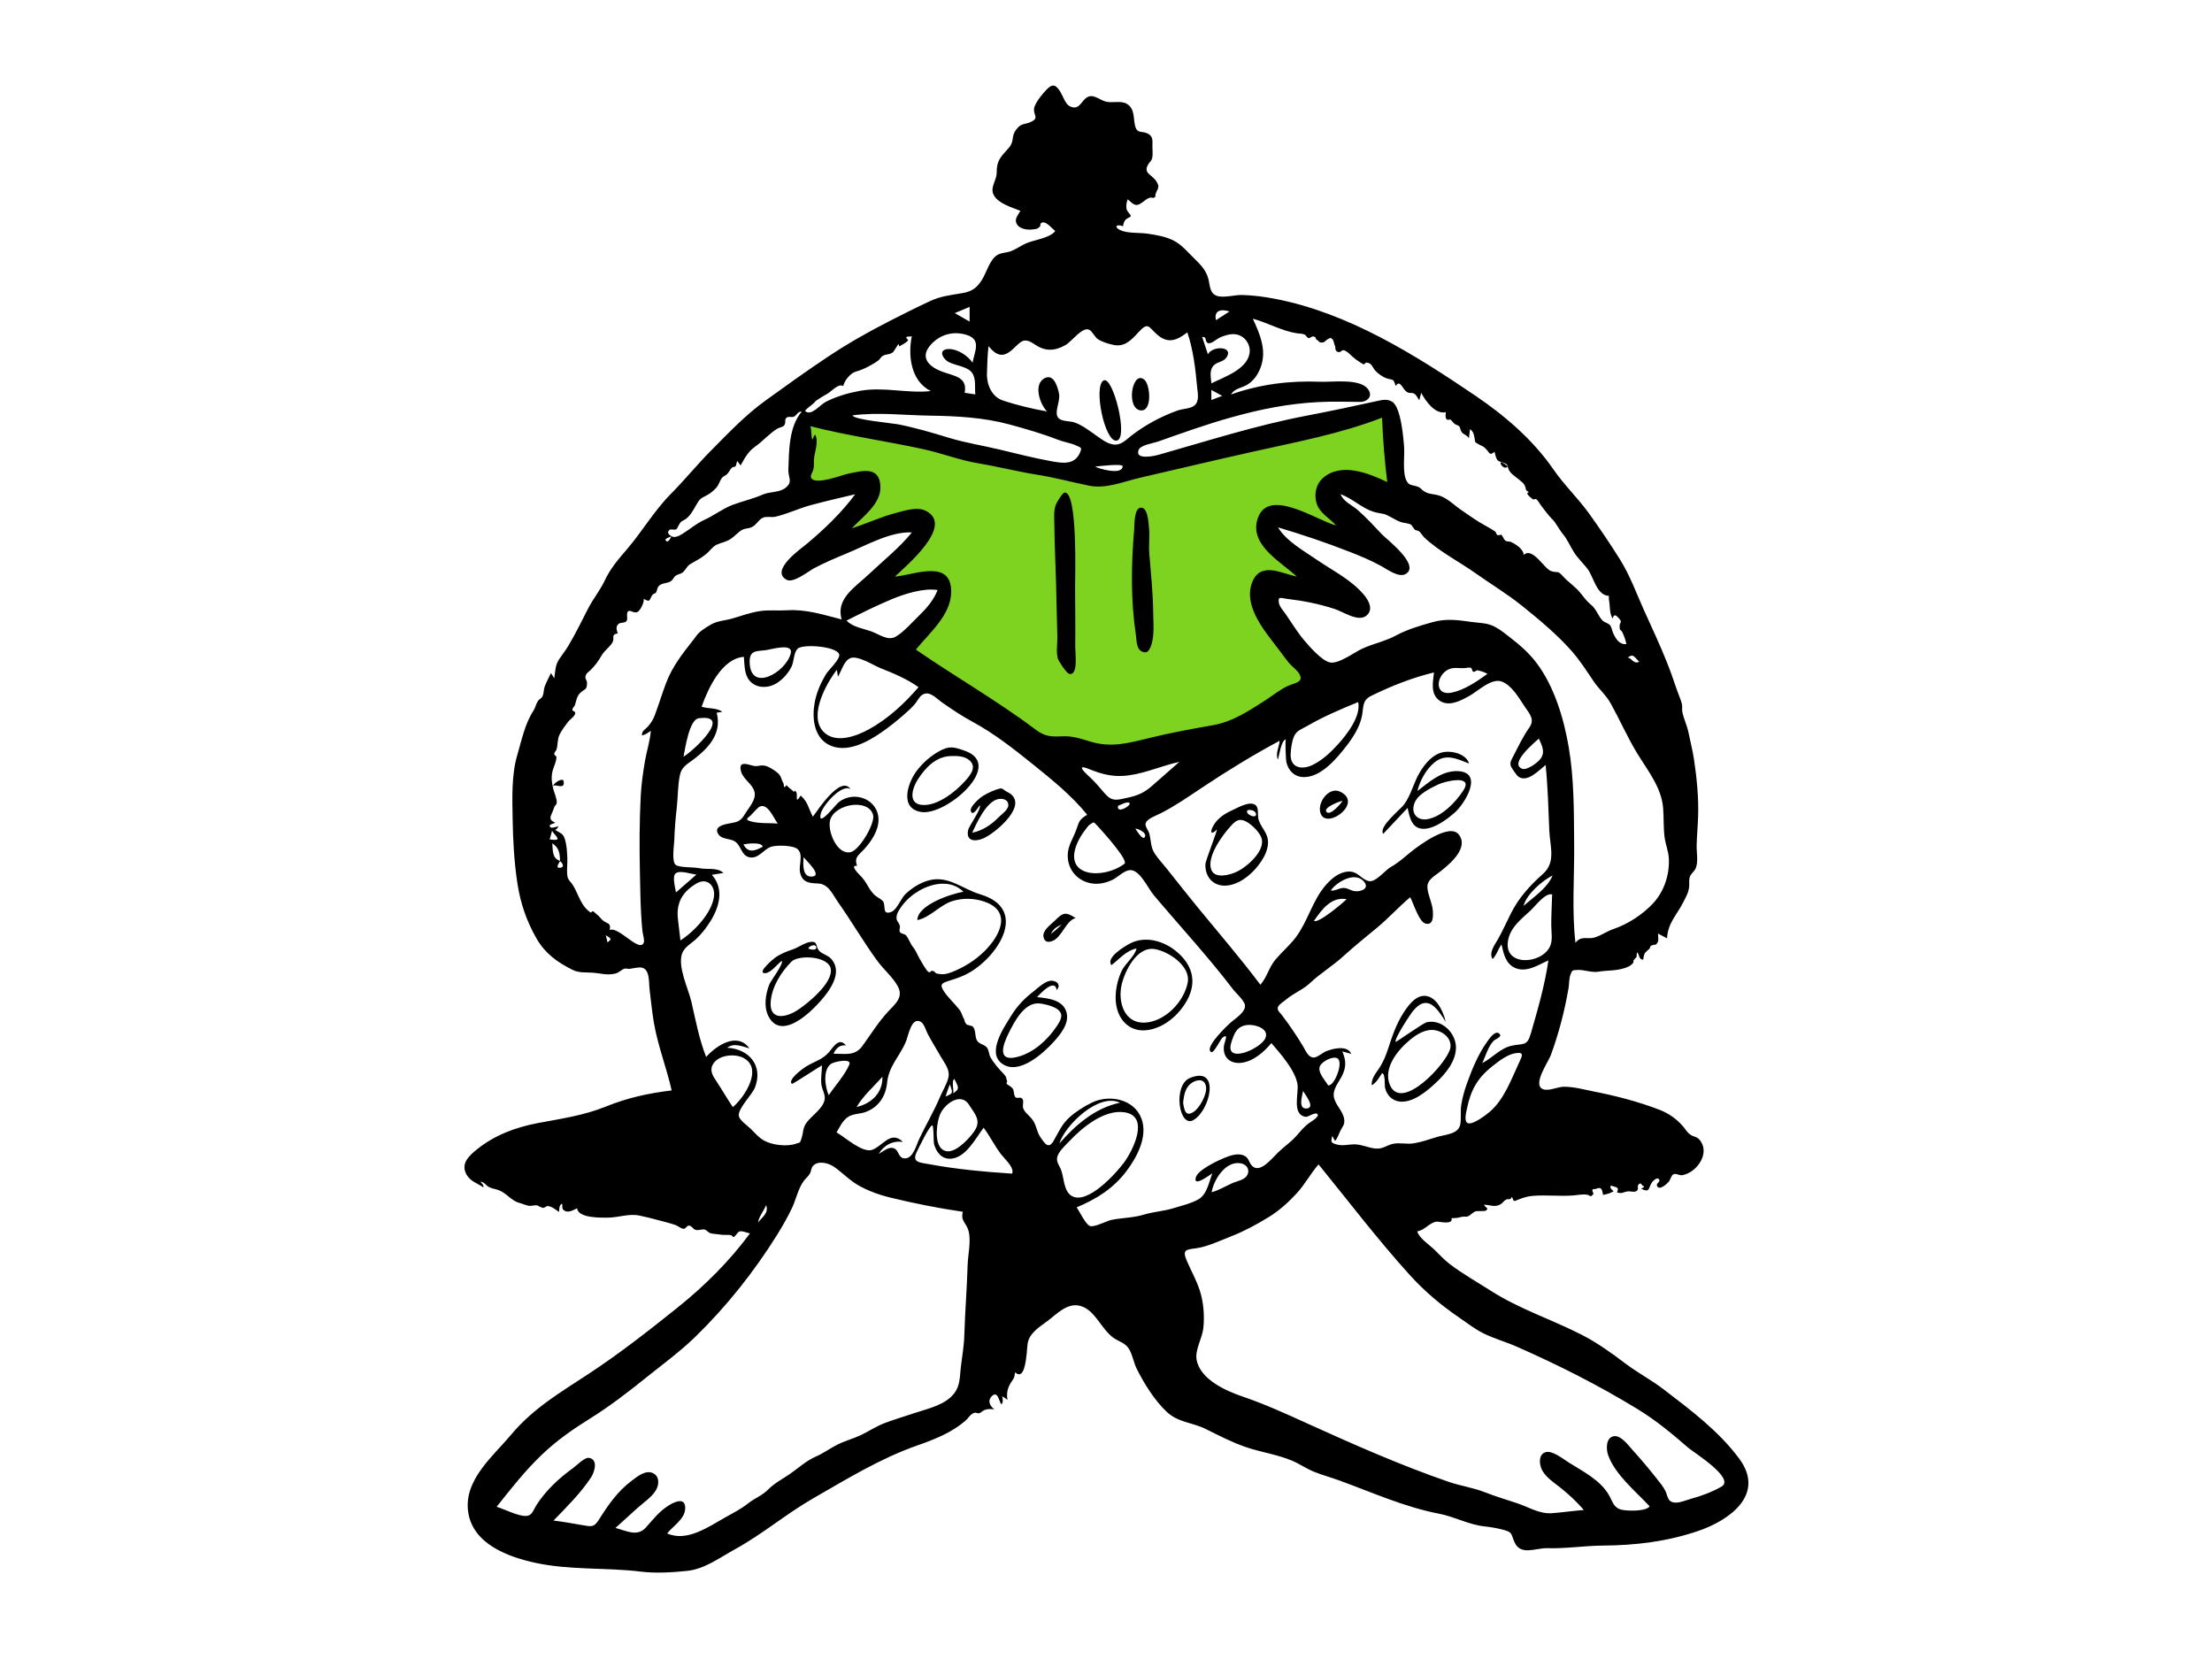 <svg width="392" height="294" viewBox="0 0 392 294" fill="none" xmlns="http://www.w3.org/2000/svg">
<path fill-rule="evenodd" clip-rule="evenodd" d="M142.451 74.446C142.181 78.861 141.911 83.275 141.641 87.689C143.378 87.189 154.431 83.936 153.748 87.234C153.258 89.599 150.151 92.157 148.568 93.804C147.11 95.32 145.61 96.796 144.071 98.229C146.899 97.147 149.751 96.122 152.623 95.162C154.796 94.437 156.985 93.728 159.212 93.185C160.039 92.983 162.271 92.158 163.051 92.72C165.103 94.197 153.97 105.074 152.445 106.607C154.601 105.604 156.809 104.693 159.055 103.911C160.677 103.347 165.686 101.19 167.121 103.032C168.657 105.003 164.852 109.528 163.797 110.963C162.285 113.019 160.646 114.991 158.927 116.877C166.073 123.295 174.469 129.007 183.405 132.557C189.957 135.161 196.393 135.823 203.307 134.395C210.41 132.927 217.221 130.112 223.697 126.894C227.499 125.003 231.252 122.958 234.827 120.661C233.353 118.868 231.922 117.038 230.532 115.18C228.548 112.527 226.109 109.628 224.978 106.47C223.87 103.379 228.025 103.982 230.017 104.15C232.903 104.393 235.781 104.909 238.609 105.526C236.609 104.135 234.646 102.689 232.722 101.196C230.214 99.25 226.87 97.049 225.229 94.249C223.786 91.787 226.953 92.409 228.418 92.731C231.91 93.501 235.307 94.812 238.638 96.09C241.077 97.027 243.501 98.007 245.902 99.04C244.412 97.745 242.972 96.387 241.588 94.98C239.727 93.088 237.218 90.778 236.384 88.174C234.686 82.869 246.112 86.87 248.062 87.689C247.702 82.194 247.342 76.698 246.982 71.203C231.852 75.229 216.723 79.255 201.593 83.281C199.958 83.716 197.912 84.664 196.207 84.715C194.662 84.761 192.796 84.065 191.29 83.778L163.912 78.547C156.758 77.18 149.604 75.813 142.451 74.446Z" fill="#7ED321"/>
<path fill-rule="evenodd" clip-rule="evenodd" d="M305.062 263.457C303.428 264.392 301.515 265.114 299.7 265.598C298.635 265.883 296.874 266.761 295.938 265.956C295.488 265.569 295.385 264.691 295.12 264.182C294.7 263.377 294.103 262.681 293.544 261.969C292.19 260.243 290.78 258.579 289.305 256.955C288.606 256.186 287.329 254.39 286.098 254.508C284.563 254.656 284.6 256.78 284.985 257.866C286.209 261.322 289.917 264.335 292.339 266.938C291.723 267.886 288.341 267.773 287.402 267.551C285.968 267.213 285.823 266.192 285.169 265.024C283.639 262.295 280.534 260.768 277.981 259.164C277.051 258.578 275.073 256.957 273.86 257.365C272.711 257.751 272.761 259.219 273.127 260.178C273.68 261.627 275.253 262.632 276.416 263.548C277.967 264.768 279.385 266.097 280.678 267.591C278.815 267.743 276.958 268.005 275.1 268.159C272.852 268.344 270.979 267.111 268.91 266.412C266.988 265.762 265.072 265.213 263.182 264.464C261.06 263.624 258.836 263.331 256.695 262.594C248.293 259.7 240.06 256.06 231.963 252.392C228.105 250.643 224.326 248.894 220.306 247.526C217.377 246.528 212.773 244.541 212.072 241.051C211.703 239.207 213.05 237.224 213.248 235.382C213.481 233.215 213.298 230.83 212.638 228.751C212.056 226.919 211.091 225.223 210.331 223.464C209.446 221.414 210.239 221.447 211.959 221.214C214.017 220.935 216.42 219.776 218.355 219.021C220.584 218.151 222.794 216.936 224.836 215.686C226.682 214.556 228.289 213.099 229.759 211.517C231.255 209.907 232.223 208 233.669 206.351C239.005 212.914 244.077 219.576 249.747 225.855C252.423 228.819 255.333 231.269 258.631 233.523C260.008 234.464 261.374 235.539 262.874 236.283C264.75 237.214 266.848 237.792 268.776 238.642C276.17 241.899 283.226 245.461 290.124 249.664C293.461 251.697 296.261 254.029 299.199 256.579C300.114 257.374 307.606 262.001 305.062 263.457ZM218.329 209.695C217.134 210.236 215.995 210.939 214.721 211.287C215.082 209.088 217.134 205.771 219.765 206.136C220.77 206.275 221.528 207.056 221.086 208.132C220.685 209.11 219.18 209.31 218.329 209.695ZM135.162 150.056C133.807 150.803 132.545 151.239 131.751 149.634C132.339 149.516 135.012 149.16 135.162 150.056ZM132.907 145.518C131.86 145.2 132.697 144.866 133.057 144.483C133.338 144.185 134.267 143.139 134.592 142.967C136.028 142.206 137.138 145.036 137.824 145.955C136.199 145.81 134.489 145.997 132.907 145.518ZM144.099 155.317C142.115 155.653 142.335 153.17 142.394 151.913C142.813 152.424 145.646 155.055 144.099 155.317ZM150.674 151.029C148.255 151.437 146.657 147.258 147.091 145.43C147.472 143.82 149.347 142.921 150.839 142.683C152.286 142.453 154.299 142.767 154.729 144.435C155.109 145.909 152.286 150.757 150.674 151.029ZM207.933 214.118C206.194 214.652 204.491 214.719 202.744 215.243C200.762 215.839 198.927 215.786 196.941 216.191C196.133 216.355 193.953 217.533 193.164 217.27C192.384 217.009 191.254 214.586 190.805 213.956C194.319 212.495 197.317 210.609 199.633 207.531C201.476 205.083 203.451 201.416 202.292 198.257C200.985 194.695 196.48 193.922 193.476 195.41C192.055 196.113 190.647 196.988 189.476 198.06C188.136 199.286 187.609 200.624 186.741 202.136C185.864 203.665 185.248 202.814 184.371 201.516C183.622 200.406 183.72 199.285 182.783 198.19C182.305 197.631 181.565 197.092 181.316 196.371C181.158 195.913 181.491 195.102 181.191 194.742C180.77 194.236 180.257 194.83 179.903 194.378C179.647 194.05 179.731 193.302 179.466 192.891C179.236 192.658 178.98 192.458 178.698 192.293C178.355 192.123 178.292 191.911 178.51 191.657C178.237 191.152 178.5 190.982 177.916 190.367C177.006 189.41 176.176 188.493 175.528 187.363C175.232 186.846 175.261 186.079 174.893 185.631C174.388 185.017 173.547 185.109 173.113 184.348C172.726 183.671 172.985 182.485 172.347 181.87C172.011 181.774 171.675 181.679 171.338 181.586C171.085 181.34 170.937 181.042 170.895 180.691C170.541 180.145 170.471 179.505 170.023 178.929C169.167 177.827 168.016 176.809 167.26 175.648C166.466 174.427 166.887 174.221 168.268 173.784C169.513 173.39 170.649 173.024 171.803 172.352C177.139 169.247 182.197 161.011 173.729 158.495C170.586 157.561 168.004 155.05 164.519 156.037C163.009 156.465 161.576 157.376 160.449 158.457C159.67 159.204 158.949 161.203 157.993 161.586C156.274 162.274 157.001 160.555 156.513 159.764C156.28 159.387 155.342 158.953 154.995 158.61C154.587 158.207 154.193 157.699 153.91 157.202C153.384 156.278 153.063 155.763 152.305 155.011C152.019 154.727 150.592 153.26 151.879 153.451C151.358 151.863 152.118 151.625 153.169 150.464C154.404 149.102 155.678 147.208 155.685 145.299C155.699 141.634 151.356 139.991 148.628 142.167C148.073 142.61 144.79 146.884 145.462 144.158C145.824 142.688 149.177 138.851 150.732 139.844C148.99 137.304 144.988 143.47 144.054 144.731C143.258 143.267 143.202 142.121 141.886 140.987C140.814 142.706 141.38 140.828 141.144 140.446C140.633 139.622 140.914 140.565 140.637 140.272C140.292 139.907 139.75 139.619 139.383 139.136C138.755 139.989 139.006 139.072 138.814 138.753C138.364 138.009 138.538 137.578 137.767 136.93C137.205 136.46 136.1 135.729 135.345 135.662C134.474 135.585 134.232 135.919 133.345 135.672C132.216 135.358 130.795 134.876 131.342 136.764C131.739 138.136 133.352 138.916 133.705 140.318C134.061 141.729 132.666 143.151 131.989 144.308C131.119 145.792 130.409 145.671 128.834 146.005C127.827 146.219 126.484 146.677 127.347 147.898C127.964 148.77 129.408 148.586 130.222 149.103C131.363 149.828 131.347 151.614 132.803 151.924C134.407 152.267 135.326 150.481 136.679 150.05C137.64 149.743 140.619 149.777 141.376 150.499C142.407 151.483 141.516 153.363 141.776 154.585C142.162 156.397 143.388 156.508 144.939 156.566C146.848 156.637 147.519 158.47 148.546 159.924C150.951 163.33 153.041 166.961 155.504 170.321C156.595 171.809 158.19 173.133 159.083 174.747C160.185 176.742 158.655 177.892 157.334 179.323C155.608 181.194 154.319 183.322 152.822 185.366C151.491 187.183 149.838 186.731 147.712 186.731C148.186 185.754 148.756 185.145 149.922 185.264C148.703 183.776 147.728 185.478 146.938 186.421C145.794 187.784 144.303 188.113 142.834 189.01C142.314 189.327 139.483 191.384 140.343 192.086C140.441 192.165 145.127 189.083 145.661 188.8C145.661 189.938 145.412 191.12 145.571 192.252C145.688 193.082 146.272 193.948 146.147 194.81C145.912 196.439 143.807 197.722 142.903 198.991C142.223 199.946 142.387 200.7 142.041 201.725C141.725 202.66 141.891 202.377 141.104 202.666C139.502 203.255 136.807 202.937 135.356 202.101C134.456 201.581 133.765 200.761 133.034 200.037C132.483 199.492 131.097 198.561 130.944 197.798C130.681 196.484 133.289 194.043 133.806 192.688C135.263 188.864 132.763 185.891 128.873 185.674C130.072 184.749 131.559 185.446 132.822 185.799C130.662 182.805 126.972 185.269 125.14 187.303C123.887 184.138 123.284 180.799 122.519 177.498C121.998 175.251 120.015 171.239 120.899 168.925C121.327 167.806 122.534 167.182 123.369 166.407C124.318 165.525 125.13 164.471 125.824 163.38C127.459 160.81 128.402 157.565 126.152 155.032C126.836 154.919 127.52 154.807 128.204 154.695C127.091 153.649 125.337 154.159 123.893 153.849C122.978 153.652 120.342 153.78 119.731 153.261C118.996 152.638 119.467 149.771 119.493 148.922C119.554 146.939 119.72 145.032 119.939 143.061C120.146 141.199 120.104 139.187 120.489 137.357C120.802 135.873 121.8 135.42 122.952 134.546C125.705 132.453 127.948 129.909 127.008 126.304C127.341 126.251 127.675 126.198 128.008 126.145C126.93 125.366 125.536 125.649 124.338 125.238C125.439 122.141 127.872 116.696 131.823 116.403C131.959 117.788 131.866 119.434 132.8 120.58C133.864 121.885 135.731 122.016 137.171 121.326C138.478 120.699 139.705 119.371 140.308 118.058C140.715 117.17 140.642 115.668 141.357 114.964C142.317 114.019 148.932 114.589 148.729 116.183C148.61 117.12 146.841 118.696 146.347 119.526C145.442 121.047 144.718 122.691 144.386 124.437C143.881 127.088 144.173 130.588 146.866 131.982C149.928 133.568 153.659 131.551 156.17 129.81C157.549 128.853 158.885 127.798 160.145 126.69C160.816 126.1 161.49 125.492 162.081 124.821C162.518 124.326 162.867 123.528 163.404 123.157C164.674 122.281 165.919 123.767 166.993 124.518C168.743 125.741 170.485 126.902 172.363 127.92C176.176 129.985 179.661 132.72 183.032 135.436C186.422 138.169 189.918 140.979 192.664 144.383C191.001 145.406 191.298 145.672 190.558 147.497C190.032 148.792 189.309 149.895 189.225 151.334C189.081 153.818 190.676 155.935 193.096 156.484C194.449 156.792 195.739 156.546 196.992 155.992C197.967 155.562 198.938 154.504 199.956 154.241C201.849 153.753 203.363 157.328 204.424 158.587C209.136 164.181 214.116 169.553 218.553 175.375C219.044 176.02 220.504 177.279 220.622 178.133C220.793 179.359 218.864 180.527 218.064 181.23C217.644 181.599 213.19 185.789 214.686 186.455C215.112 186.645 216.36 184.074 216.672 183.854C217.84 183.031 216.957 184.644 216.887 185.46C216.713 187.487 218.105 188.592 220.063 188.335C222.152 188.061 224.011 186.412 225.304 184.854C226.924 186.731 229.456 189.567 229.924 192.073C230.223 193.674 228.838 197.593 231.424 197.919C231.819 197.969 233.248 196.909 233.514 197.511C233.736 198.013 232.192 198.872 231.969 199.038C231.017 199.749 230.443 200.51 229.674 201.37C228.772 202.38 227.54 203.231 226.525 204.199C225.455 205.219 223.341 207.988 221.93 206.65C221.221 205.978 221.407 205.099 220.271 204.704C219.237 204.345 217.927 204.8 216.966 205.199C215.884 205.647 212.32 207.284 211.924 208.632C211.379 210.491 214.325 208.256 214.848 207.929C214.251 209.446 213.921 211.64 212.4 212.525C211.136 213.26 209.319 213.692 207.933 214.118ZM187.732 202.651C188.743 199.4 194.708 193.605 198.477 195.417C194.084 196.338 190.598 199.345 187.732 202.651ZM189.962 211.96C188.492 211.141 188.572 208.761 188.058 207.369C187.764 206.57 187.175 205.986 187.348 205.1C187.551 204.061 188.876 202.906 189.582 202.156C191.802 199.797 195.71 196.574 199.284 197.114C203.833 197.803 200.749 203.91 199.2 206.013C197.88 207.806 192.792 213.537 189.962 211.96ZM179.35 207.984C174.431 207.656 169.528 207.216 164.675 206.313C162.955 205.993 161.513 206.04 162.498 204.062C162.823 203.409 164.783 199.318 165.225 199.435C165.487 199.505 165.427 202.317 165.504 202.639C165.852 204.087 166.827 205.436 168.472 205.344C171.163 205.194 172.897 201.715 174.314 199.848C175.449 201.374 176.27 203.069 177.411 204.569C177.956 205.287 179.855 206.955 179.35 207.984ZM150.508 188.673C149.683 190.567 148.023 192.369 146.868 194.084C146.216 192.703 145.757 189.531 147.305 188.509C147.891 188.123 151.03 187.476 150.508 188.673ZM167.57 194.313C167.797 193.584 168.049 192.861 168.33 192.151C168.811 193.665 169.057 193.71 167.57 194.313ZM171.782 195.865C172.379 196.877 173.374 197.872 173.218 199.143C173.099 200.106 172.229 201.093 171.607 201.764C170.578 202.875 168.299 205.006 166.808 203.532C165.563 202.3 165.997 198.914 166.576 197.528C167.403 195.548 170.358 193.453 171.782 195.865ZM168.86 193.79C169.202 193.654 168.483 191.445 169.15 191.225C169.732 192.552 170.281 192.912 168.86 193.79ZM159.459 164.06C159.238 163.245 158.729 163.279 158.913 162.272C159.033 161.611 159.557 160.905 159.955 160.382C160.747 159.338 161.793 158.478 162.924 157.827C165.312 156.453 168.59 155.882 170.728 158.033C168.729 158.349 162.603 160.321 162.564 163.055C164.787 162.627 166.534 160.395 168.763 159.691C170.592 159.114 172.576 159.154 174.396 159.764C179.378 161.433 177.306 165.738 174.495 168.535C172.825 170.195 170.824 171.435 168.636 172.29C167.624 172.686 167.002 172.73 166.007 172.531C165.82 172.494 165.603 172.148 165.379 172.074C164.824 171.89 164.985 172.513 164.527 172.233C164.128 171.989 163.277 170.414 163.005 169.963C162.573 169.245 162.372 168.547 161.841 167.892C161.31 167.236 161.052 166.357 160.561 165.764C160.325 165.478 159.679 165.49 159.505 165.211C159.244 164.793 159.576 164.488 159.459 164.06ZM151.809 196.171C152.941 194.204 154.878 192.534 156.377 190.814C156.469 193.64 154.443 195.575 151.809 196.171ZM153.339 197.08C155.677 196.257 156.966 194.288 157.204 191.902C157.507 188.879 159.405 187.292 160.547 184.576C160.986 183.536 161.496 180.111 163.195 181.091C163.778 181.427 164.123 182.692 164.427 183.263C165.161 184.645 165.997 185.985 166.776 187.342C167.41 188.447 168.361 189.558 168.081 190.888C167.837 192.048 167.052 193.284 166.592 194.377C165.506 196.96 164.079 199.339 162.887 201.865C162.406 202.885 161.837 205.297 160.368 205.285C159.206 205.275 159.336 204.005 158.571 203.569C157.605 203.019 156.506 204.065 155.713 204.499C156.626 202.956 158.224 202.083 160.02 202.373C157.869 200.232 156.417 203.121 154.572 203.764C152.823 204.374 149.722 201.499 148.25 200.684C148.813 199.73 149.322 198.564 150.29 197.936C151.209 197.341 152.336 197.432 153.339 197.08ZM134.329 216.646C134.585 215.413 135.309 214.685 135.767 213.565C136.299 214.922 135.054 215.723 134.329 216.646ZM171.478 224.211C171.353 228.363 171.014 232.503 170.891 236.656C170.835 238.572 170.496 240.398 170.271 242.291C170.08 243.892 170.177 245.464 169.169 246.832C167.581 248.988 164.492 249.608 162.094 250.407C160.333 250.993 158.552 251.525 156.812 252.177C155.248 252.764 153.987 253.652 152.499 254.349C151.168 254.973 149.731 255.342 148.406 256.007C147.036 256.694 145.952 257.531 144.545 258.143C142.86 258.876 141.471 260.179 139.973 261.213C138.653 262.124 137.258 262.827 136.123 263.972C135.059 265.047 133.712 265.518 132.506 266.472C131.23 267.481 129.895 268.137 128.487 268.929C125.601 270.551 121.707 273.32 118.234 271.745C119.227 270.476 121.26 269.257 121.415 267.509C121.616 265.232 119.634 266.07 118.487 266.797C116.748 267.898 115.787 269.228 114.463 270.696C112.916 272.412 110.962 271.257 109.069 270.775C110.363 269.609 111.647 268.433 112.939 267.266C114.03 266.281 115.699 265.216 116.363 263.854C116.838 262.879 116.815 261.544 115.669 261.039C114.387 260.473 112.938 261.666 111.989 262.376C109.469 264.261 107.809 266.652 106.155 269.276C105.275 270.671 104.869 270.564 103.25 270.285C101.535 269.989 99.819 269.674 98.089 269.467C100.38 267.113 102.941 264.564 104.751 261.81C105.338 260.918 106.102 258.566 104.316 258.35C103.58 258.261 102.114 259.766 101.546 260.172C99.065 261.946 96.679 264.183 95.034 266.773C94.491 267.628 94.32 268.579 93.269 268.649C91.894 268.743 89.34 267.431 88.014 267.025C90.548 263.83 93.065 260.612 96.026 257.795C98.746 255.206 101.46 253.325 104.642 251.339C108.052 249.211 111.229 246.76 114.36 244.246C117.356 241.838 120.487 239.568 123.246 236.88C128.756 231.512 133.664 225.337 137.729 218.809C138.68 217.281 139.575 215.714 140.349 214.088C141.075 212.562 141.411 210.736 142.392 209.348C142.731 208.868 143.208 208.511 143.51 208.011C143.795 207.54 143.699 206.97 144.133 206.553C145.138 205.588 146.968 206.169 147.907 206.846C149.418 207.933 150.64 209.253 152.3 210.163C153.969 211.079 155.776 211.744 157.625 212.194C161.946 213.245 166.23 214.107 170.632 214.745C170.179 216.425 171.292 216.69 171.66 218.202C172.108 220.036 171.534 222.343 171.478 224.211ZM129.869 196.196C128.889 194.74 128.015 193.218 127.052 191.753C126.465 190.861 125.738 189.902 126.24 188.811C127.084 186.971 130.062 186.644 131.679 187.446C135.353 189.269 131.94 194.483 129.869 196.196ZM120.143 162.904C119.804 160.058 120.892 158.04 123.466 156.548C125.301 155.485 126.778 156.938 126.527 158.876C126.146 161.829 122.991 165.114 120.583 166.654C120.425 165.406 120.292 164.154 120.143 162.904ZM119.75 154.763C120.509 154.16 122.543 154.929 123.422 154.982C122.213 156.039 121.003 157.096 119.793 158.153C119.714 157.428 119.05 155.319 119.75 154.763ZM123.833 127.286C129.955 126.49 122.907 133.06 121.133 134.089C121.422 132.691 122.131 127.507 123.833 127.286ZM140.131 115.783C139.308 119.15 132.918 122.824 132.851 117.308C132.826 115.253 133.981 115.419 135.666 115.222C136.627 115.11 140.6 113.858 140.131 115.783ZM118.056 120.998C117.339 122.881 116.764 124.813 116.061 126.698C115.749 127.533 115.382 128.106 114.802 128.768C114.316 129.321 113.738 129.461 113.757 130.335C114.366 130.217 114.842 129.854 115.334 129.505C115.215 131.238 114.602 133.103 114.305 134.83C113.95 136.901 113.654 138.974 113.545 141.074C113.307 145.642 113.305 150.193 113.405 154.763C113.456 157.092 113.479 159.422 113.605 161.748C113.667 162.905 113.738 164.067 113.881 165.217C113.939 165.682 114.276 166.67 114.068 167.105C113.251 168.814 109.628 164.121 108.055 164.81C108.282 163.51 107.76 163.794 106.888 163.155C106.466 162.845 106.191 162.318 105.751 162.042C105.618 161.898 105.471 161.771 105.311 161.658C105.129 161.41 104.937 161.437 104.735 161.738C102.963 160.678 102.505 158.421 101.554 156.902C101.064 156.121 100.592 155.999 100.508 154.919C100.436 153.978 100.577 153.02 100.539 152.075C100.496 151.009 100.434 149.834 100.135 148.802C99.788 147.604 99.31 147.702 98.38 147.063C98.667 146.938 98.856 146.727 98.947 146.432C98.65 146.485 97.748 146.853 97.524 146.588C97.083 146.069 98.123 145.999 98.397 145.792C97.23 145.274 97.481 144.848 97.902 143.899C98.022 143.631 98.135 143.229 98.237 143.003C98.458 142.508 98.585 142.821 98.658 142.207C98.728 141.621 98.208 140.468 98.055 139.844C97.799 138.797 97.657 137.892 97.887 136.8C98.074 135.917 98.576 135.117 98.611 134.208C98.621 133.953 98.233 133.868 98.227 133.622C98.22 133.262 98.556 133.104 98.643 132.771C98.866 131.92 98.766 131.02 99.147 130.212C99.491 129.486 100.184 128.547 100.675 127.914C101.016 127.475 101.85 126.98 101.942 126.401C102.002 126.017 101.405 126.062 101.431 125.772C101.468 125.381 101.796 125.254 101.886 124.963C102.135 124.165 102.197 123.397 102.839 122.785C103.647 122.015 103.999 122.338 104.032 121.068C104.049 120.448 103.553 120.352 103.818 119.638C103.963 119.25 104.388 119.021 104.661 118.746C105.469 117.93 106.014 117.206 106.59 116.198C107.099 115.308 107.911 114.79 108.433 114.021C109.112 113.019 108.096 112.522 109.475 112.239C109.279 111.617 109.071 111.114 109.586 110.587C109.911 110.255 110.737 110.458 111.024 110.074C111.354 109.633 110.867 108.587 111.364 108.301C111.768 108.069 112.374 108.786 113.009 108.431C113.493 108.16 114.224 106.666 114.068 106.117C115.32 106.822 115.008 106.337 115.607 105.433C115.741 105.231 116.148 105.186 116.264 104.981C116.495 104.573 116.443 104.156 116.776 103.824C117.331 103.271 118.239 103.413 118.85 103.018C119.355 102.692 119.328 102.34 119.731 102.032C120.075 101.769 120.641 101.719 120.975 101.446C121.631 100.912 121.637 100.349 122.457 99.889C123.428 99.344 124.289 98.881 125.172 98.16C125.748 97.689 126.294 96.856 126.968 96.545C127.9 96.116 128.626 96.086 129.537 95.474C130.196 95.031 130.819 94.3 131.466 93.927C131.953 93.646 132.296 93.707 132.911 93.533C134.017 93.219 134.287 92.176 135.189 91.751C135.809 91.46 136.712 91.727 137.392 91.574C139.51 91.098 141.602 90.073 143.727 89.505C146.321 88.812 148.934 88.204 151.548 87.592C149.146 90.848 146.086 93.785 142.983 96.371C141.965 97.22 136.383 101.09 139.392 102.742C140.599 103.405 143.223 101.263 144.198 100.74C146.161 99.685 148.195 98.841 150.251 97.988C153.576 96.609 157.907 94.156 161.602 94.353C159.353 97.113 156.545 99.328 153.972 101.766C151.607 104.007 148.045 106.108 149.16 109.775C145.839 108.93 142.856 107.931 139.403 108.153C137.856 108.252 136.309 108.066 134.769 108.282C133.095 108.519 131.518 109.079 129.91 109.571C128.637 109.96 127.231 109.99 126.059 110.637C125.493 110.949 124.794 111.396 124.285 111.784C123.608 112.301 123.453 112.643 122.921 113.325C121.022 115.756 119.185 118.036 118.056 120.998ZM107.669 167.019C107.566 166.598 107.472 166.214 107.353 165.734C108.41 166.385 108.41 166.385 107.669 167.019ZM99.681 153.616C99.551 153.796 99.004 153.854 98.845 153.698C98.647 153.505 99.167 152.752 99.251 152.592C99.457 152.75 99.931 153.269 99.681 153.616ZM97.418 148.738C97.558 148.224 97.699 147.71 97.839 147.196C98.01 147.672 98.785 148.199 98.802 148.653C98.813 148.954 97.572 148.804 97.418 148.738ZM97.868 149.442C99.081 150.241 99.207 151.183 99.243 152.561C97.792 152.08 98 150.675 97.868 149.442ZM118.959 95.06C118.836 95.392 118.317 96.424 117.936 95.702C117.814 95.471 118.706 95.155 118.959 95.06ZM118.611 93.935C118.91 93.665 119.514 94.001 119.854 93.782C120.091 93.629 120.013 93.474 120.124 93.383C120.147 93.365 120.47 92.711 120.602 92.563C120.836 92.302 121.346 92.139 121.63 91.903C122.424 91.245 122.873 90.379 123.372 89.499C123.969 88.448 124.159 88.326 125.12 87.844C125.783 87.513 126.297 87.106 126.837 86.542C127.458 85.893 127.413 85.428 127.923 84.718C128.175 84.367 128.538 84.324 128.832 84.041C129.184 83.703 129.363 83.23 129.688 82.889C129.829 82.741 130.281 82.742 130.366 82.615C130.474 82.455 130.559 81.815 130.661 81.698C130.855 81.96 131.05 82.223 131.244 82.485C132.01 81.138 132.57 80.024 133.851 79.127C135.197 78.185 136.359 76.807 137.75 75.963C138.063 75.774 138.7 75.694 138.939 75.415C139.343 74.942 138.993 74.522 139.287 74.12C139.622 73.665 140.269 74.034 140.694 73.838C141.232 73.589 141.386 72.864 142.078 72.944C139.801 75.638 139.83 79.829 139.709 83.193C139.657 84.643 140.57 85.374 139.222 86.437C138.075 87.342 136.459 87.074 135.103 87.669C133.401 88.417 131.581 88.815 129.844 89.467C128.047 90.141 126.603 91.322 124.874 92.102C123.35 92.791 122.309 93.769 120.914 94.619C120.396 94.935 119.593 95.394 118.975 95.016C118.587 94.779 118.105 94.391 118.611 93.935ZM144.326 71.349C144.425 70.966 146.368 69.961 146.846 69.632C147.564 69.139 148.626 67.934 149.427 68.413C149.705 67.302 150.787 66.065 151.744 65.829C152.806 65.567 154.627 64.657 155.671 63.863C155.976 63.631 156.076 63.291 156.435 63.074C157.06 62.695 157.68 62.902 158.282 62.385C158.374 62.306 159.207 60.931 159.24 60.944C159.283 61.092 159.322 61.241 159.355 61.391C159.987 61.04 160.55 60.761 160.944 60.314C161.034 60.213 160.454 59.949 160.637 59.748C160.861 59.502 161.361 59.777 161.587 59.544C160.883 63.036 161.407 67.532 164.951 69.303C160.737 69.759 156.621 68.492 152.355 69.27C150.313 69.642 148.237 70.254 146.379 71.193C145.241 71.769 143.786 73.83 142.653 72.829C143.103 72.23 143.788 71.858 144.326 71.349ZM164.773 61.3C166.349 59.373 168.739 58.61 171.146 59.301C173.965 60.109 172.776 62.078 172.35 64.265C171.537 63.072 169.775 61.89 168.275 61.854C166.148 61.803 166.952 63.575 168.229 64.21C169.39 64.787 171.382 64.948 172.213 65.997C173.022 67.018 172.712 68.687 172.842 69.891C172.213 69.797 171.584 69.704 170.955 69.61C171.483 66.801 169.16 66.665 166.994 65.873C164.805 65.073 162.98 63.494 164.773 61.3ZM171.832 54.382V56.99C170.955 56.49 170.079 55.991 169.202 55.491C170.079 55.121 170.955 54.752 171.832 54.382ZM178.875 75.216C181.802 76.009 184.707 76.848 187.52 77.942C188.542 78.339 189.661 78.48 190.662 78.928C191.615 79.355 191.758 79.311 191.419 80.146C190.469 82.487 188.219 82.082 186.248 81.724C183.163 81.164 180.141 80.387 177.094 79.656C174.116 78.942 171.075 78.473 168.142 77.578C165.132 76.66 162.199 75.79 159.103 75.184C158.199 75.007 151.051 74.352 151.105 73.604C155.607 73.019 160.242 73.596 164.763 73.656C169.463 73.72 174.318 73.98 178.875 75.216ZM174.904 66.163C174.96 64.553 174.982 62.939 175.182 61.339C176.521 62.992 177.73 63.487 179.418 61.938C181.034 60.455 181.395 59.681 183.444 61.076C185.221 62.285 186.901 62.229 188.788 61.171C189.939 60.525 191.788 57.887 192.997 58.43C193.574 58.689 193.996 59.732 194.578 60.116C195.309 60.597 196.432 60.931 197.283 61.117C199.293 61.558 200.491 60.265 201.752 58.882C203.582 56.877 203.528 58.041 205.225 59.432C207.117 60.983 208.699 60.225 210.412 58.901C211.456 61.96 211.847 65.299 212.142 68.505C212.241 69.588 212.613 71.125 211.64 71.891C210.955 72.43 209.5 72.451 208.675 72.75C205.725 73.816 202.891 75.329 200.424 77.266C199.463 78.021 198.625 78.945 197.312 78.773C196.06 78.609 194.843 77.561 193.837 76.87C192.744 76.119 191.639 75.267 190.362 74.849C189.614 74.604 188.417 74.693 187.762 74.244C186.546 73.409 187.977 71.218 187.674 69.748C187.445 68.632 186.803 66.304 185.265 66.958C182.977 67.932 184.309 71.732 185.567 72.918C182.993 72.461 180.143 71.794 177.661 70.946C175.743 70.29 174.835 68.126 174.904 66.163ZM218.072 74.001C223.356 72.517 228.3 71.517 233.799 71.246C236.233 71.127 238.589 71.202 240.996 71.224C242.382 71.237 243.438 70.119 242.33 68.834C240.798 67.054 236.125 67.732 234.055 67.652C228.505 67.437 223.416 68.068 218.159 69.898C218.715 68.874 220.05 68.741 220.966 68.211C222.088 67.561 222.852 66.491 223.331 65.302C224.579 62.212 223.323 59.3 222.018 56.477C224.582 57.167 227.235 58.678 229.812 59.061C230.353 59.141 230.7 59.09 231.178 59.287C231.471 59.407 231.564 59.825 231.928 59.916C232.103 59.96 232.525 59.563 232.724 59.619C233.509 59.841 232.888 59.9 233.385 60.221C233.779 60.476 233.747 60.804 234.47 60.684C234.79 60.631 235.138 60.135 235.306 60.122C235.522 60.104 235.472 59.842 235.801 59.919C236.4 60.058 236.347 60.829 236.546 61.209C236.759 61.613 236.457 62.151 237.103 62.372C237.586 62.537 237.707 62.027 238.118 62.064C238.367 62.086 238.884 62.445 239.105 62.664C239.814 63.369 240.786 64.148 241.74 64.606C241.646 64.512 242.189 64.285 242.059 64.232C241.972 64.196 242.543 64.334 242.534 64.332C243.085 64.457 243.376 65.303 243.654 65.611C244.166 66.177 244.962 66.773 245.679 67.023C246.92 67.454 246.882 66.938 247.335 68.413C248.217 67.026 248.555 69.348 249.649 69.604C250.215 69.737 250.149 69.494 250.664 69.79C251.018 69.994 251.253 70.616 251.52 70.917C251.634 70.483 251.748 70.05 251.862 69.617C252.65 71.11 254.351 73.477 256.216 73.049C256.216 73.456 256.048 73.943 256.363 74.291C256.584 74.534 256.94 74.258 257.113 74.399C257.263 74.522 257.623 75.013 257.738 75.094C257.965 75.253 258.377 75.369 258.574 75.528C258.748 75.668 258.834 76.335 259.027 76.576C259.389 77.029 260.015 77.119 260.311 77.662C260.379 77.126 260.446 76.59 260.513 76.054C261.101 76.508 261.151 76.861 261.296 77.525C261.501 78.47 261.229 78.249 261.881 78.648C262.522 79.04 262.856 78.996 263.443 79.677C264.019 80.345 264.025 80.756 264.856 80.061C265.01 80.575 265.06 81.241 265.473 81.635C265.784 81.933 267.075 81.945 267.198 82.649C264.773 80.603 266.369 83.711 267.2 82.654C267.375 83.785 268.202 84.15 269.147 84.956C270.029 85.706 270.173 85.651 270.474 86.912C270.467 86.884 270.917 87.163 270.949 87.219C270.091 87.341 271.422 88.301 271.647 88.476C271.811 88.604 272.025 88.298 272.298 88.506C272.61 88.743 272.864 89.282 273.118 89.607C273.806 90.488 274.315 91.245 275.039 91.962C275.821 92.735 276.201 93.712 276.951 94.616C277.784 95.62 278.234 96.774 278.93 97.864C279.592 98.9 280.471 99.732 281.237 100.681C282.459 102.191 282.874 105.517 285.151 105.604C285.018 105.742 285.204 106.773 285.225 106.963C285.333 107.899 285.262 108.8 285.815 109.648C285.942 108.681 286.448 109.053 286.888 109.561C287.619 110.407 286.977 110.194 287.015 111.05C287.062 112.089 287.18 111.286 287.576 112.192C287.886 112.902 288.055 113.363 288.221 114.151C286.935 114.253 286.346 113.202 285.871 112.183C285.672 111.757 285.603 111.057 285.251 110.724C284.877 110.37 284.362 110.342 283.978 109.946C283.239 109.187 282.919 108.002 282.049 107.262C281.065 106.427 280.847 106.032 280.034 105.033C279.135 103.929 277.893 103.153 276.95 102.084C276.005 101.014 276.082 101.598 274.895 101.211C273.633 100.798 271.592 96.83 270.002 98.358C270.065 97.359 268.567 96.418 267.81 96.056C267.483 95.899 267.103 96.041 266.775 95.806C266.42 95.552 266.395 95.061 266.036 94.755C266.037 94.755 265.487 94.888 265.376 94.832C265.149 94.717 265.148 94.311 264.947 94.177C264.393 93.807 263.732 93.418 263.145 93.103C261.715 92.336 260.452 91.392 259.072 90.469C257.891 89.678 256.461 88.25 255.095 87.833C253.902 87.469 253.152 87.655 252.175 86.925C251.643 86.528 251.8 86.395 250.945 86.148C250.13 85.913 249.673 86.034 249.242 85.171C248.488 83.66 248.964 80.712 248.818 79.018C248.663 77.22 248.479 75.378 248.01 73.63C247.456 71.564 246.723 70.484 244.507 70.97C240.116 71.936 235.779 72.854 231.368 73.701C222.579 75.389 213.94 78.145 205.344 80.591C204.689 80.778 201.037 81.614 201.783 79.725C202.127 78.854 204.439 78.529 205.213 78.255C209.461 76.751 213.729 75.219 218.072 74.001ZM216.595 70.156C215.953 70.401 215.312 70.645 214.67 70.89V69.105C215.312 69.455 215.953 69.805 216.595 70.156ZM213.928 60.718C214.485 61.173 215.619 60.076 216.094 59.854C216.904 59.474 217.935 59.149 218.84 59.227C220.51 59.371 221.73 61.014 221.425 62.681C220.907 65.499 216.891 66.833 214.676 67.934C214.605 66.936 214.282 65.735 214.982 64.871C215.59 64.12 216.77 64.175 217.331 63.377C218.743 61.371 214.916 61.189 214.06 62.784C213.723 61.765 213.385 60.745 213.048 59.726C213.862 59.591 213.505 60.372 213.928 60.718ZM217.878 55.2C217.081 55.715 216.284 56.23 215.487 56.745C215.092 54.962 216.439 54.727 217.878 55.2ZM290.493 117.273C289.449 117.771 289.189 116.582 288.438 116.53C289.325 115.985 289.325 115.985 290.493 117.273ZM294.737 143.245C294.867 144.954 294.766 146.684 294.993 148.386C295.167 149.682 295.691 150.887 295.748 152.197C295.87 155.066 294.901 157.988 292.945 160.091C291.094 162.081 288.446 163.793 285.947 164.629C284.822 165.006 283.646 165.841 282.553 166.15C281.343 166.491 280.194 165.748 279.196 167.081C278.531 161.361 279.017 155.384 278.965 149.628C278.912 143.86 278.974 138.089 277.998 132.383C277.129 127.301 275.416 121.584 272.258 117.427C270.975 115.738 269.396 114.356 267.731 113.061C266.866 112.389 266.002 111.671 265.039 111.141C263.558 110.325 262.296 110.438 260.685 110.205C258.379 109.872 256.236 109.591 253.921 110.24C251.767 110.845 249.394 111.533 247.464 112.584C245.542 113.63 243.31 114.062 241.314 114.999C239.957 115.637 237.137 117.767 235.63 117.383C234.172 117.012 232.014 114.537 231.083 113.429C229.894 112.012 228.909 110.371 227.854 108.846C227.483 108.311 226.728 107.484 226.632 106.797C226.464 105.605 226.942 105.994 228.081 106.128C231.011 106.471 233.766 107.015 236.574 107.937C237.971 108.396 240.703 110.252 242.1 109.14C244.234 107.441 240.992 104.522 239.805 103.542C237.782 101.871 235.43 100.63 233.273 99.145C230.982 97.568 227.953 95.888 226.479 93.459C230.784 94.73 235.085 96.185 239.265 97.824C241.177 98.573 243.067 99.365 244.863 100.362C245.872 100.922 247.911 102.436 249.126 101.711C251.767 100.134 245.701 95.556 244.826 94.62C243.466 93.166 242.133 91.726 240.639 90.407C239.63 89.517 238.046 88.891 237.577 87.578C239.251 88.184 240.604 89.371 242.171 90.177C242.992 90.6 243.74 90.843 244.647 90.972C245.613 91.111 245.728 91.265 246.489 91.648C247.082 91.948 247.691 92.348 248.356 92.552C248.831 92.697 249.659 92.722 250.074 92.991C250.285 93.293 250.504 93.591 250.73 93.883C250.983 93.957 251.232 94.043 251.477 94.14C251.845 94.468 252.063 94.92 252.42 95.258C255.016 97.713 258.488 99.469 261.398 101.526C264.151 103.471 267.073 105.231 269.717 107.354C272.76 109.798 275.919 112.424 278.507 115.355C279.97 117.011 281.172 118.889 282.401 120.72C283.29 122.046 284.584 123.146 285.353 124.513C287.03 127.494 288.421 130.716 290.226 133.649C292.065 136.638 294.461 139.607 294.737 143.245ZM270.002 160.541C270.503 158.472 273.332 156.056 275.14 155.144C274.229 157.398 271.801 158.935 270.002 160.541ZM274.667 167.757C273.125 170.956 266.344 171.322 267.264 166.588C267.715 164.268 269.628 162.845 271.27 161.327C272.03 160.625 273.889 158.116 275.064 158.52C275.009 160.324 274.903 162.136 274.907 163.941C274.909 165.145 275.213 166.625 274.667 167.757ZM272.707 130.883C273.333 132.288 273.956 133.458 272.795 134.715C272.272 135.282 270.565 136.524 269.793 136.248C267.314 135.364 272.04 131.515 272.707 130.883ZM257.717 118.381C258.314 118.348 258.893 118.437 259.483 118.401C260.071 118.364 260.133 118.26 260.677 118.334C260.735 118.418 260.792 118.501 260.85 118.585C260.924 119.145 261.219 119.206 261.733 118.768C262.448 118.927 262.913 119.033 263.596 119.419C261.751 120.75 259.505 122.297 257.242 122.744C253.666 123.45 254.654 118.549 257.717 118.381ZM202.894 148.306C202.523 149.052 201.456 147.188 201.193 146.841C201.685 146.839 203.269 147.553 202.894 148.306ZM231.628 128.67C234.406 127.049 237.706 125.625 240.69 124.418C241.215 126.946 238.655 130.21 237.079 131.939C235.805 133.339 234.268 134.789 232.54 135.595C230.672 136.465 228.63 136.083 228.721 133.64C228.754 132.747 228.957 131.311 229.32 130.495C229.789 129.443 230.675 129.225 231.628 128.67ZM194.07 82.683C194.483 82.658 198.975 82.078 198.951 82.637C198.881 84.317 194.52 82.997 194.07 82.683ZM162.303 115.121C164.676 112.194 168.506 109.034 168.562 104.942C168.645 98.921 161.963 101.925 158.604 102.176C160.38 100.43 169.306 93.109 164.026 90.508C162.509 89.76 160.352 90.491 158.829 90.882C156.127 91.577 153.615 92.781 150.961 93.618C152.857 91.599 156.134 89.305 156.027 86.247C155.896 82.525 152.841 83.425 150.199 83.971C149.183 84.181 144.648 85.985 143.796 84.76C143.484 84.311 143.989 83.741 144.096 83.342C144.285 82.635 144.226 82.388 144.233 81.666C144.246 80.209 145.214 78.339 144.424 76.984C144.244 77.292 144.089 77.612 143.961 77.945C143.701 77.156 143.875 76.32 143.615 75.532C150.211 77.219 156.92 78.142 163.557 79.582C166.917 80.311 170.079 81.566 173.485 82.13C176.92 82.7 180.295 83.571 183.736 84.115C186.876 84.61 189.884 85.434 192.993 86.067C196.024 86.684 199.133 85.332 202.091 84.648C208.717 83.115 215.341 81.546 221.976 80.059C229.632 78.342 237.597 76.874 244.925 74.012C245.067 77.827 245.373 81.636 245.839 85.425C242.602 83.895 237.799 81.9 234.527 84.638C233.218 85.733 232.814 87.624 233.332 89.233C233.895 90.983 235.621 91.796 236.759 93.115C233.294 92.226 224.355 85.963 222.764 92.294C221.64 96.765 227.122 99.653 229.803 102.17C227.141 101.649 223.576 99.521 222.013 102.941C220.663 105.897 222.29 109.115 223.956 111.553C224.859 112.874 225.875 114.118 226.835 115.398C227.342 116.075 227.838 116.762 228.371 117.419C228.907 118.078 229.916 118.769 230.291 119.478C231.046 120.908 229.522 120.996 228.338 121.513C226.859 122.158 225.589 123.242 224.236 124.105C221.138 126.083 218.431 127.92 214.771 128.552C211.003 129.202 207.374 129.882 203.655 130.789C199.948 131.694 196.922 132.563 193.133 131.394C191.405 130.861 189.998 130.387 188.165 130.487C186.241 130.593 185.115 130.493 183.533 129.301C176.723 124.172 169.331 119.963 162.303 115.121ZM150.026 109.972C152.658 108.652 155.307 107.325 158.026 106.19C160.276 105.251 163.693 104.156 166.157 104.568C165.462 106.352 164.195 107.815 162.836 109.129C161.634 110.291 160.132 112.044 158.678 112.855C157.357 113.59 155.82 112.425 154.517 111.936C153.086 111.4 151.116 111.15 150.026 109.972ZM150.688 116.634C151.999 116.089 154.818 117.918 156.011 118.393C158.355 119.328 160.712 120.305 162.778 121.779C160.255 124.695 157.398 127.36 154.004 129.233C151.77 130.465 148.006 131.878 145.899 129.641C143.252 126.83 146.434 121.102 148.308 118.693C148.37 119.105 148.432 119.517 148.495 119.929C149.092 118.972 149.549 117.108 150.688 116.634ZM198.836 141.586C197.2 141.93 196.644 141.619 195.564 140.364C194.834 139.516 194.116 138.636 193.293 137.873C192.452 137.095 190.377 135.218 193.021 136.299C195.431 137.283 197.495 137.776 200.147 137.39C203.178 136.949 206.004 135.667 208.993 135.019C207.355 136.452 205.728 137.9 204.086 139.33C202.352 140.841 201.04 141.122 198.836 141.586ZM199.21 153.117C195.625 155.816 188.406 155.524 190.835 149.586C191.205 148.685 191.721 147.836 192.318 147.068C192.518 146.811 192.872 146.28 193.156 146.107C193.949 145.627 193.729 145.568 194.492 146.37C195.15 147.062 200.291 152.715 199.21 153.117ZM198.147 142.801C198.476 142.694 199.86 141.892 200.175 142.336C200.494 142.785 197.781 144.34 198.147 142.801ZM224.251 183.955C223.445 185.884 216.992 188.676 218.194 184.788C218.727 183.065 219.229 181.761 221.237 181.63C222.397 181.555 224.961 182.256 224.251 183.955ZM235.825 157.812C236.887 156.266 240.395 154.174 241.893 156.481C242.614 157.592 240.863 158.161 239.804 157.876C239.236 157.722 238.771 157.382 238.153 157.356C237.358 157.324 236.581 157.947 235.825 157.812ZM238.641 159.348C237.919 160.079 233.563 163.744 232.857 163.179C234.28 161.145 235.913 158.874 238.641 159.348ZM231.527 196.441C230.014 196.527 230.769 194.247 230.916 193.336C231.282 193.971 233.207 196.346 231.527 196.441ZM235.37 192.355C234.881 191.485 233.562 190.188 233.86 189.068C234.088 188.212 236.146 187.06 237.008 187.551C238.153 188.205 236.493 192.5 235.37 192.355ZM271.263 183.225C270.616 185.454 269.946 184.879 267.917 185.311C265.881 185.744 264.474 187.473 262.682 188.399C263.304 187.083 263.69 185.48 264.733 184.412C264.973 184.165 266.451 183.678 265.609 183.107C264.873 182.608 263.816 184.228 263.5 184.67C261.948 186.843 260.862 189.497 259.966 191.998C259.525 193.226 259.172 194.477 258.963 195.767C258.777 196.916 258.978 198.119 258.788 199.238C258.483 201.041 256.034 201.05 254.561 201.515C253.228 201.936 251.901 202.392 250.517 202.619C249.318 202.815 248.073 202.457 246.91 202.694C245.651 202.949 245.085 203.697 243.654 203.528C242.487 203.39 241.396 202.854 240.213 202.8C239.107 202.75 238.003 203.133 236.903 202.821C235.793 202.507 235.846 202.385 236.099 201.294C236.257 201.589 236.415 201.883 236.573 202.177C237.015 201.83 237.321 200.772 237.593 200.275C238.013 199.506 238.356 199.24 238.2 198.281C237.97 196.866 236.694 195.859 236.405 194.513C236.103 193.108 237.141 191.96 237.755 190.787C238.594 189.182 238.583 187.991 237.88 186.331C238.41 186.471 238.94 186.611 239.471 186.752C238.744 185.173 236.279 185.813 235.043 186.281C234.421 186.515 233.437 187.439 232.768 187.415C231.849 187.383 231.37 186.175 230.976 185.51C229.833 183.586 228.529 181.685 227.177 179.899C226.806 179.407 226.319 179.092 226.447 178.531C226.556 178.056 227.622 177.382 227.968 177.09C229.264 175.994 230.914 175.386 232.131 174.233C233.971 172.489 236.093 171.24 237.974 169.531C239.934 167.751 241.954 166.116 243.996 164.433C246.065 162.729 247.857 160.722 249.91 159C250.442 159.965 251.473 163.417 252.652 163.685C254.027 163.996 253.986 162.369 253.917 161.391C253.82 159.996 253.046 158.641 252.959 157.31C252.867 155.886 254.237 155.25 255.271 154.426C256.867 153.154 260.402 150.256 258.502 147.871C256.865 145.817 251.544 149.756 250.077 150.94C248.83 151.946 247.867 152.857 246.463 153.651C245.476 154.208 243.821 156.354 242.651 156.156C241.259 155.921 240.715 154.401 239.013 154.451C237.35 154.5 235.937 155.698 234.905 156.901C232.573 159.62 231.771 163.259 229.646 166.093C228.598 167.491 227.239 168.644 226.103 169.967C224.855 171.418 224.59 173.09 223.359 174.51C219.837 169.818 216 165.376 212.286 160.838C210.431 158.572 208.615 156.279 206.8 153.981C206.12 153.12 205.352 152.312 204.73 151.407C203.877 150.168 204.03 149.173 203.695 147.791C203.547 147.179 202.851 146.446 203.037 145.86C203.288 145.074 205.046 144.457 205.68 144.135C208.269 142.821 210.617 141.178 213.032 139.572C217.502 136.599 222.025 133.812 226.779 131.272C226.698 132.366 225.986 133.5 226.464 134.598C226.686 133.966 227.039 131.153 227.882 131.032C227.721 131.055 227.854 134.64 227.984 135.151C228.373 136.679 229.502 137.723 231.117 137.713C234.194 137.693 236.951 134.346 238.659 132.129C239.815 130.628 240.926 128.882 241.333 127.004C241.699 125.317 241.296 124.144 243.05 123.287C246.647 121.53 250.274 120.099 254.122 119.167C253.949 120.825 253.469 122.866 254.976 124.059C256.639 125.375 258.816 124.202 260.382 123.331C261.934 122.469 264.326 120.099 266.148 120.788C267.94 121.465 269.188 123.712 270.191 125.205C271.075 126.521 272.038 127.469 271.014 128.936C269.866 130.579 269.119 132.183 268.2 133.968C267.846 134.655 267.509 135.102 267.759 135.805C267.84 136.033 268.761 137.392 269.011 137.586C270.608 138.829 272.763 136.466 273.903 135.569C274.305 139.432 274.395 143.277 274.557 147.152C274.676 149.99 275.775 152.784 273.446 154.859C271.117 156.933 269.174 159.062 267.755 161.87C266.997 163.37 266.317 164.91 265.497 166.379C264.949 167.36 263.794 168.8 264.501 169.955C265.247 169.247 265.469 168.17 266.091 167.372C266.463 169.029 266.838 170.867 268.591 171.569C270.607 172.377 272.612 170.98 274.398 170.201C273.757 174.631 272.508 178.936 271.263 183.225ZM269.202 188.316C267.818 191.274 266.568 194.841 264.012 197.019C263.451 197.497 261.067 199.364 260.159 199.051C259.389 198.785 259.813 197.229 259.947 196.562C260.628 193.177 261.806 191.047 264.551 188.888C265.687 187.994 267.145 186.852 268.61 186.631C270.187 186.394 269.733 187.18 269.202 188.316ZM308.239 258.526C304.651 253.647 299.579 249.855 294.786 246.189C292.616 244.529 290.223 243.284 288.03 241.623C285.55 239.745 283.032 237.934 280.254 236.519C274.988 233.835 269.243 231.965 264.273 228.792C261.85 227.244 259.198 225.749 256.92 224.012C255.919 223.248 255.035 222.272 254.131 221.398C253.29 220.586 251.486 219.407 251.152 218.218C252.55 217.989 253.345 216.632 254.594 216.494C255.005 216.448 257.581 217.13 257.229 215.88C258.163 215.857 258.272 215.843 259.055 215.638C259.38 215.553 259.764 215.686 260.092 215.57C260.594 215.393 260.935 214.881 261.442 214.685C261.802 214.546 263.14 214.701 263.342 214.528C263.896 214.055 263.308 214.097 262.978 213.506C264.054 213.478 264.793 214.022 265.871 213.444C266.2 213.268 266.478 212.862 266.796 212.652C267.361 212.279 267.564 212.857 267.951 212.083C268.313 213.151 268.303 212.856 269.175 212.541C270.044 212.228 270.671 212.002 271.66 211.924C274.024 211.737 276.396 212.024 278.748 211.856C279.609 211.794 280.344 211.599 281.199 211.712C281.952 211.811 281.725 212.334 282.351 211.629C282.497 211.465 282.026 211.016 282.252 210.781C282.351 210.676 282.675 210.75 282.798 210.696C283.898 210.216 283.902 210.887 284.098 211.761C284.743 211.61 285.401 211.473 285.961 211.095C285.678 210.842 285.204 210.563 285.478 210.102C286.408 210.454 287.016 210.291 286.551 211.313C287.487 211.622 287.662 211.219 288.503 211.13C289 211.078 289.694 211.387 290.108 210.99C290.561 210.556 289.847 210.085 290.678 209.713C290.849 209.799 290.975 209.93 291.057 210.105C291.506 210.24 291.425 210.417 290.815 210.635C292.449 211.482 292.065 210.535 292.751 209.533C292.91 209.302 293.62 208.585 293.943 208.932C294.434 209.457 293.432 209.624 293.647 210.146C294.019 211.052 295.317 209.891 295.716 209.432C296.017 209.086 296.14 208.422 296.465 208.163C296.917 207.803 297.566 208.359 298.131 208.259C300.713 207.807 303.152 204.335 301.207 202.011C300.684 201.387 300.241 201.511 299.618 201.117C299.003 200.727 298.657 200.053 298.163 199.497C297.035 198.227 295.654 197.275 294.076 196.667C290.418 195.255 286.476 194.226 282.634 193.468C280.854 193.117 278.96 192.581 277.138 192.585C276.065 192.587 274.449 193.421 273.446 193.021C271.495 192.244 274.359 188.265 274.831 186.98C276.219 183.204 277.267 179.178 277.954 175.214C278.088 174.438 278.036 173.433 278.316 172.694C278.637 171.844 278.705 171.965 279.392 171.895C280.632 171.77 281.988 172.42 283.28 172.196C284.711 171.947 286.259 172.062 287.704 171.62C288.368 171.416 288.983 171.195 289.421 170.635C289.559 170.459 289.405 170.306 289.492 170.183C289.519 170.144 290.013 169.611 290.029 169.58C290.025 169.305 290.048 169.031 290.101 168.76C290.602 169.176 290.355 170.048 291.199 170.068C291.35 169.138 291.351 168.951 291.962 168.428C291.915 168.468 292.421 168.038 292.356 168.084C292.387 167.918 292.448 167.763 292.538 167.62C292.824 167.483 293.125 167.409 293.442 167.401C294.102 166.723 293.828 166.361 293.828 165.448C294.36 165.725 294.892 166.001 295.425 166.278C295.554 163.573 297.2 162.092 298.295 159.9C298.761 158.966 299.236 158.236 299.347 157.109C299.412 156.459 299.244 155.886 299.513 155.273C299.757 154.717 300.303 154.418 300.532 153.812C300.981 152.621 300.646 151.1 300.67 149.863C300.704 148.147 300.876 146.436 300.932 144.721C301.042 141.355 300.703 137.895 300.2 134.567C299.959 132.975 299.556 131.431 299.239 129.856C298.979 128.561 298.356 127.347 298.133 126.143C298.041 125.643 298.184 125.193 298.033 124.64C297.834 123.912 297.502 123.197 297.254 122.483C296.677 120.814 296.106 119.147 295.457 117.504C294.199 114.32 292.726 111.231 291.327 108.108C289.981 105.105 288.867 102.009 287.123 99.205C285.406 96.443 283.557 93.727 281.665 91.083C279.693 88.33 277.201 85.964 275.289 83.185C271.7 77.968 266.693 73.668 261.455 70.118C250.646 62.792 238.966 55.477 226.005 52.965C224.052 52.587 222.073 52.324 220.083 52.275C218.848 52.245 216.801 52.842 215.631 52.424C214.321 51.956 214.441 50.484 214.114 49.33C213.692 47.847 212.741 46.875 211.661 45.826C210.524 44.722 209.492 43.433 208.074 42.682C206.637 41.922 204.942 41.638 203.35 41.408C201.928 41.202 199.804 41.394 198.506 40.775C197.323 40.21 197.907 39.623 199.015 40.106C199.096 39.617 199.161 39.302 199.474 38.924C199.631 38.735 200.374 38.468 200.392 38.291C200.413 38.084 199.79 37.494 199.701 37.227C199.509 36.651 199.618 35.854 199.846 35.313C200.962 36.306 201.286 36.745 202.533 35.797C203.059 35.396 203.221 35.219 203.83 35.017C203.996 34.962 204.367 35.132 204.511 35.037C205.062 34.674 204.555 34.76 204.817 34.331C204.751 34.439 205.214 33.299 205.192 33.537C205.248 32.93 205.428 33.117 205.061 32.371C204.343 30.912 202.515 30.852 203.447 29.187C203.813 28.532 204.136 28.597 204.239 27.647C204.295 27.136 204.226 26.55 204.224 26.031C204.219 24.968 204.419 24.224 203.423 23.683C202.467 23.163 201.584 23.734 201.195 22.443C200.788 21.089 201.198 19.353 199.731 18.426C198.659 17.748 197.111 18.327 195.927 17.996C194.74 17.664 193.648 16.45 192.443 17.382C191.587 18.045 191.133 19.674 189.52 18.793C188.793 18.396 188.392 17.061 187.933 16.313C187.201 15.12 186.615 14.69 185.49 15.851C184.796 16.568 183.333 18.312 183.244 19.304C183.146 20.398 184.101 20.856 182.901 21.504C181.709 22.148 181.039 21.675 180.071 22.983C179.11 24.281 179.854 24.998 178.741 26.24C177.35 27.792 176.61 28.462 176.63 30.552C176.643 31.987 175.376 33.225 176.115 34.586C176.944 36.111 179.361 36.745 180.827 37.366C180.338 38.27 179.667 38.85 180.238 39.781C180.755 40.623 182.218 40.798 183.125 40.645C183.735 40.543 183.757 40.635 184.237 40.206C184.551 39.925 184.12 39.575 184.767 39.419C185.457 39.253 186.557 40.604 187.005 40.942C186.005 42.24 183.258 42.483 181.804 43.141C180.919 43.542 180.105 44.136 179.203 44.494C178.385 44.82 177.389 44.744 176.647 45.248C175.366 46.117 174.833 48.272 174.048 49.539C173.159 50.972 172.297 51.639 170.592 51.936C168.464 52.307 166.751 52.456 164.767 53.383C162.344 54.514 159.956 55.709 157.576 56.929C153.738 58.896 150.173 60.915 146.609 63.295C142.88 65.784 139.253 68.383 135.656 70.984C132.097 73.557 129.11 76.722 126.019 79.834C123.52 82.349 121.327 85.063 118.838 87.578C115.9 90.546 113.738 94.294 111.014 97.443C109.523 99.166 108.097 100.861 107.161 102.89C106.403 104.536 105.085 106.15 104.205 107.876C103.081 110.083 102.016 112.255 100.754 114.389C100.236 115.265 99.62 116.016 99.074 116.852C98.373 117.922 98.415 118.956 98.226 120.19C98.029 119.889 97.833 119.588 97.636 119.287C97.28 120.066 96.848 120.833 96.54 121.63C96.342 122.139 96.373 122.861 96.175 123.307C95.927 123.866 95.624 123.791 95.315 124.257C94.984 124.754 94.877 125.423 94.528 125.957C93.02 128.264 92.439 131.192 91.664 133.825C90.624 137.357 90.788 141.417 90.845 145.059C90.905 148.906 91.115 152.753 91.694 156.56C92.217 160.007 93.338 163.313 95.091 166.336C96.62 168.969 98.727 170.504 101.426 171.853C102.665 172.473 103.816 172.281 105.117 172.38C106.542 172.488 107.514 172.876 109.021 172.535C109.745 172.371 110.087 171.845 110.662 171.669C111.018 171.561 111.209 171.738 111.551 171.697C112.039 171.637 113.055 171.398 113.585 171.456C115.234 171.636 114.957 174.128 115.119 175.4C115.369 177.361 115.552 179.342 115.888 181.29C116.596 185.386 118.125 189.213 119.028 193.239C114.841 193.75 111.25 194.532 107.326 196.116C103.39 197.705 99.41 198.245 95.267 199.035C91.391 199.774 87.664 201.155 84.561 203.658C83.107 204.83 81.597 206.202 82.665 208.133C83.347 209.368 84.578 209.681 85.641 210.399C85.855 210.127 85.234 209.552 85.121 209.392C86.014 209.576 85.987 209.993 86.639 210.355C87.209 210.672 87.675 210.661 88.3 210.885C89.823 211.433 90.572 212.798 92.078 213.182C92.552 213.302 93.171 213.591 93.656 213.673C94.238 213.771 94.674 213.517 95.264 213.624C95.582 213.834 95.926 213.984 96.296 214.074C96.539 213.961 96.778 213.842 97.015 213.717C97.862 213.805 98.386 214.338 99.074 214.776C99.12 214.224 99.054 213.651 99.576 213.291C99.78 213.828 99.451 214.167 100.007 214.537C100.712 215.005 101.638 214.42 102.27 214.124C102.448 215.908 106.577 215.803 107.886 215.777C109.699 215.742 111.51 215.023 113.338 215.424C114.271 215.629 115.267 215.843 116.196 216.108C117.314 216.428 118.666 216.713 119.766 217.116C120.204 217.277 120.74 217.79 121.206 217.756C121.577 217.728 121.677 217.181 122.108 217.196C122.597 217.214 122.761 217.759 123.184 217.922C123.817 218.167 124.399 217.702 125 217.937C125.216 218.021 125.509 218.384 125.786 218.502C126.206 218.681 127.037 218.683 127.505 218.769C128.167 218.892 128.761 218.81 129.329 218.85C129.787 218.883 129.777 219.191 129.996 219.211C130.247 219.234 130.685 218.37 131.022 218.243C131.514 218.058 132.406 218.498 132.907 218.575C129.275 223.499 124.895 227.851 120.148 231.661C115.027 235.772 109.783 239.877 104.291 243.483C99.305 246.756 94.478 249.588 90.613 254.209C87.353 258.105 82.164 262.275 82.964 267.923C83.764 273.566 89.891 275.862 94.801 276.94C100.977 278.295 107.334 277.749 113.526 278.511C116.166 278.836 119.1 278.663 121.758 278.386C124.898 278.059 127.589 276.01 130.288 274.529C135.143 271.863 139.293 268.298 144.075 265.55C150.063 262.108 155.987 258.462 162.551 256.158C165.605 255.086 168.749 253.862 171.212 251.657C171.579 251.329 171.852 250.833 172.266 250.563C172.97 250.103 173.159 250.569 173.568 250.43C173.882 250.323 174.186 249.983 174.458 249.881C175.147 249.623 175.455 249.73 176.226 249.73C175.564 249.348 174.958 248.364 175.645 247.563C176.821 246.189 177.024 248.384 177.466 248.892C177.84 248.411 177.697 247.982 177.601 247.435C177.917 247.644 178.234 247.853 178.551 248.062C178.333 247.004 178.54 246.029 179.101 245.106C179.618 244.256 179.746 244.376 179.889 243.197C181.495 244.664 181.809 241.104 181.954 239.807C182.094 238.548 181.955 237.645 182.783 236.545C183.671 235.363 185.023 234.616 186.15 233.699C187.932 232.248 189.892 230.417 192.356 231.807C194.301 232.906 195.359 235.598 197.184 236.981C198.291 237.82 199.459 237.905 200.165 239.206C200.735 240.258 200.92 241.517 201.459 242.597C202.763 245.216 204.642 248.212 206.784 250.22C208.779 252.089 211.339 252.08 213.673 253.239C215.983 254.387 218.384 255.631 220.83 256.462C223.5 257.371 226.381 257.757 228.981 258.858C230.319 259.425 231.515 260.277 232.865 260.819C234.32 261.404 235.853 261.816 237.328 262.352C243.171 264.474 248.889 267.076 255.027 268.253C257.75 268.774 260.271 270.192 263.013 270.49C264.189 270.618 265.149 270.78 266.3 271.075C268.106 271.536 267.723 271.782 268.389 273.287C269.483 275.766 272.156 274.298 274.216 274.36C277.514 274.46 280.762 273.927 284.054 273.901C289.813 273.857 295.357 273.208 300.927 271.318C306.52 269.42 312.887 264.846 308.239 258.526Z" fill="black"/>
<path fill-rule="evenodd" clip-rule="evenodd" d="M241.678 64.848C241.757 64.927 241.942 64.974 241.678 64.848V64.848Z" fill="black"/>
<path fill-rule="evenodd" clip-rule="evenodd" d="M140.248 170.426C141.499 169.159 146.82 169.415 147.222 171.682C147.671 174.213 142.916 178.035 141.176 179.107C138.937 180.486 136.203 180.744 136.6 177.282C136.901 174.666 138.467 172.231 140.248 170.426ZM144.643 167.818C144.805 168.518 143.609 168.28 143.28 168.114C143.125 167.795 144.48 167.114 144.643 167.818ZM135.466 172.458C136.528 172.553 137.744 170.851 138.545 170.271C138.899 170.818 136.565 173.825 136.308 174.511C135.667 176.225 135.31 178.391 136.184 180.101C138.739 185.098 145.278 177.962 146.913 175.47C148.057 173.727 148.849 171.565 147.233 169.857C146.658 169.248 145.707 169.08 145.173 168.501C144.469 167.741 145.023 166.759 143.608 166.925C142.632 167.039 141.46 167.92 140.511 168.239C139.367 168.623 138.339 169.02 137.341 169.732C137.116 169.892 134.155 172.34 135.466 172.458Z" fill="black"/>
<path fill-rule="evenodd" clip-rule="evenodd" d="M210.478 174.135C209.811 177.569 206.409 181.09 202.829 181.227C199.265 181.363 198.111 177.628 198.74 174.651C199.277 172.113 201.471 167.702 204.601 168.188C207.062 168.569 211.05 171.193 210.478 174.135ZM208.208 168.397C205.948 166.649 202.825 165.839 200.205 167.227C199.347 167.682 195.918 169.689 196.961 171.047C198.368 169.957 199.582 168.444 201.41 168.081C201.103 169.499 199.347 170.773 198.729 172.153C198.006 173.765 197.61 175.611 197.728 177.382C197.939 180.535 200.051 182.985 203.321 182.552C206.314 182.155 208.931 179.861 210.359 177.281C212.266 173.837 211.192 170.706 208.208 168.397Z" fill="black"/>
<path fill-rule="evenodd" clip-rule="evenodd" d="M187.219 181.939C185.61 184.322 183.156 186.563 180.319 187.299C176.646 188.252 177.678 185.217 178.775 183.038C179.746 181.113 181.411 177.8 183.946 177.817C184.806 177.823 186.409 178.239 187.163 178.699C188.649 179.606 188.066 180.685 187.219 181.939ZM183.791 176.703C184.368 176.059 186.926 173.301 187.268 175.451C188.003 174.6 187.423 173.893 186.483 173.803C185.349 173.695 184.109 174.958 183.291 175.585C181.607 176.876 180.31 178.198 179.194 180.008C177.963 182.003 174.825 186.513 177.571 188.492C180.54 190.632 184.86 186.68 186.719 184.642C187.908 183.338 189.482 181.424 189.03 179.512C188.475 177.164 185.744 176.917 183.791 176.703Z" fill="black"/>
<path fill-rule="evenodd" clip-rule="evenodd" d="M171.125 138.302C169.464 140.197 166.09 142.959 163.31 142.633C160.774 142.337 161.764 139.49 162.661 138.113C164.009 136.043 165.816 134.099 168.425 133.986C169.552 133.937 171.012 133.96 171.884 134.813C173.076 135.978 172.003 137.301 171.125 138.302ZM170.949 133.037C169.003 132.364 168.239 132.108 166.347 133.177C164.829 134.035 163.482 135.248 162.44 136.626C160.88 138.688 159.307 143.325 163.312 143.905C167.705 144.542 178.154 135.528 170.949 133.037Z" fill="black"/>
<path fill-rule="evenodd" clip-rule="evenodd" d="M176.936 144.869C175.672 146.16 174.095 147.213 172.294 147.573C173.056 145.873 174.757 142.16 176.773 141.642C177.702 141.404 178.762 141.716 178.685 142.775C178.63 143.54 177.434 144.36 176.936 144.869ZM178.563 140.377C177.516 139.852 177.846 139.494 176.629 139.905C175.67 140.229 174.46 140.791 173.661 141.439C173.225 141.793 171.868 143.046 172.034 143.684C172.335 144.843 173.347 143.067 173.613 142.726C174.069 143.097 171.738 146.434 171.599 146.983C171.082 149.027 172.687 149.244 174.26 148.575C176.381 147.673 182.663 142.431 178.563 140.377Z" fill="black"/>
<path fill-rule="evenodd" clip-rule="evenodd" d="M209.664 195.398C209.82 194.043 210.043 192.609 211.287 191.848C212.408 191.162 213.569 191.262 213.735 192.669C213.889 193.976 212.609 196.297 211.573 197.01C210.131 198.003 209.853 196.765 209.664 195.398ZM211.517 198.483C214.477 196.75 216.344 188.804 210.886 191.031C207.784 192.297 208.925 199.999 211.517 198.483Z" fill="black"/>
<path fill-rule="evenodd" clip-rule="evenodd" d="M186.228 165.532C186.695 164.575 187.229 164.258 188.176 163.839C187.545 164.435 186.9 164.985 186.228 165.532ZM186.911 163.174C186.241 163.847 184.704 164.873 184.919 166.029C185.116 167.083 185.921 167.023 186.652 166.694C188.185 166.005 189.038 162.989 190.641 162.706C188.863 161.579 188.447 161.632 186.911 163.174Z" fill="black"/>
<path fill-rule="evenodd" clip-rule="evenodd" d="M187.147 103.271C187.232 106.483 187.307 109.695 187.378 112.907C187.403 114.036 187.133 115.645 187.472 116.727C187.622 117.203 188.975 119.268 189.455 119.401C191.134 119.869 190.534 115.659 190.546 114.622C190.587 111.124 190.535 107.622 190.521 104.124C190.513 102.322 191.022 87.208 188.683 87.281C188.281 87.294 187.288 89.022 187.138 89.369C186.669 90.457 186.842 92.07 186.852 93.229C186.884 96.575 187.058 99.925 187.147 103.271Z" fill="black"/>
<path fill-rule="evenodd" clip-rule="evenodd" d="M201.308 112.634C201.44 113.522 201.371 115.004 202.37 115.464C203.24 115.864 203.574 115.388 203.899 114.644C204.647 112.932 204.377 110.315 204.363 108.545C204.336 105.037 203.941 101.543 203.668 98.049C203.548 96.515 203.797 94.975 203.605 93.37C203.521 92.666 203.437 89.834 202.132 89.965C200.952 90.085 201.058 93.053 200.994 93.818C200.459 100.186 200.366 106.278 201.308 112.634Z" fill="black"/>
<path fill-rule="evenodd" clip-rule="evenodd" d="M257.015 185.755C256.515 188.313 248.354 197.218 246.298 192.238C245.079 189.283 247.722 186.066 249.783 184.355C251.058 183.296 252.652 182.258 254.39 182.578C255.866 182.851 257.332 184.131 257.015 185.755ZM252.801 181.168C252.224 181.305 247.406 184.688 247.362 184.643C246.943 184.223 249.982 179.694 250.295 179.297C252.871 176.033 254.581 178.505 256.192 181.071C255.85 179.538 254.905 177.313 253.328 176.665C251.336 175.847 249.783 177.867 248.825 179.319C247.47 181.371 246.724 183.599 245.971 185.915C245.612 187.02 245.203 188.021 244.596 189.017C243.996 189.999 242.946 191.083 243.101 192.326C243.954 191.852 244.407 190.924 244.944 190.159C245.543 190.402 245.338 192.313 245.459 192.8C245.765 194.022 246.6 194.979 247.892 195.189C250.3 195.581 252.898 193.353 254.508 191.84C256.204 190.246 258.03 188.061 258.016 185.608C258 183.044 255.479 180.534 252.801 181.168Z" fill="black"/>
<path fill-rule="evenodd" clip-rule="evenodd" d="M259.328 140.076C257.962 142.167 255.565 144.673 253.029 145.158C251.167 145.515 249.939 144.135 250.687 142.273C251.319 140.698 253.471 139.704 254.882 139.012C256.001 138.462 261.218 137.183 259.328 140.076ZM258.323 136.657C255.525 136.551 253.268 138.574 251.181 140.188C251.652 138.334 252.718 136.316 254.219 135.109C256.262 133.466 258.198 134.486 260.348 135.308C259.818 133.634 257.436 133.032 255.919 133.268C254.001 133.567 252.622 135.205 251.652 136.789C250.496 138.678 250.1 140.905 248.738 142.678C248.115 143.489 244.254 146.525 245.128 147.766C246.57 146.235 248.012 144.704 249.454 143.173C249.828 144.983 250.24 147.043 252.55 146.867C254.395 146.726 256.499 145.158 257.848 143.959C259.59 142.411 263.018 136.834 258.323 136.657Z" fill="black"/>
<path fill-rule="evenodd" clip-rule="evenodd" d="M219.127 154.507C217.942 155.052 215.333 155.793 214.67 154.155C213.749 151.881 216.712 147.892 218.122 146.377C218.989 145.444 219.577 144.962 220.787 145.566C221.752 146.047 223.171 147.417 223.541 148.469C224.336 150.729 220.981 153.654 219.127 154.507ZM221.847 143.585C222.812 143.802 222.93 145.028 221.723 144.557C220.819 144.205 220.609 143.306 221.847 143.585ZM223.058 145.311C222.698 144.211 223.431 142.487 221.656 142.408C220.65 142.363 218.808 143.385 217.93 143.801C216.713 144.377 215.567 145.256 214.932 146.495C214.343 147.642 214.763 147.945 215.661 146.992C215.77 147.067 213.631 152.585 213.612 153.138C213.529 155.664 215.317 157.328 217.829 156.88C220.138 156.469 222.218 154.581 223.489 152.675C224.132 151.711 224.66 150.607 224.708 149.425C224.782 147.613 223.574 146.885 223.058 145.311Z" fill="black"/>
<path fill-rule="evenodd" clip-rule="evenodd" d="M234.132 144.384C233.158 142.508 235.415 139.351 237.436 140.275C241.644 142.198 235.41 146.844 234.132 144.384ZM237.912 141.936C237.461 141.954 234.606 143.056 235.026 143.804C235.603 144.829 237.686 142.348 237.912 141.936Z" fill="black"/>
<path fill-rule="evenodd" clip-rule="evenodd" d="M99.893 138.468C99.781 137.669 97.99 138.829 98 139.344C98.296 138.751 100.128 140.133 99.893 138.468Z" fill="black"/>
<path fill-rule="evenodd" clip-rule="evenodd" d="M197.84 78.092C200.12 77.924 197.215 66.421 195.553 67.439C193.752 68.541 195.748 78.246 197.84 78.092Z" fill="black"/>
<path fill-rule="evenodd" clip-rule="evenodd" d="M202.098 72.721C204.234 73.027 203.894 68.121 202.745 67.244C200.625 65.623 199.504 72.349 202.098 72.721Z" fill="black"/>
</svg>
